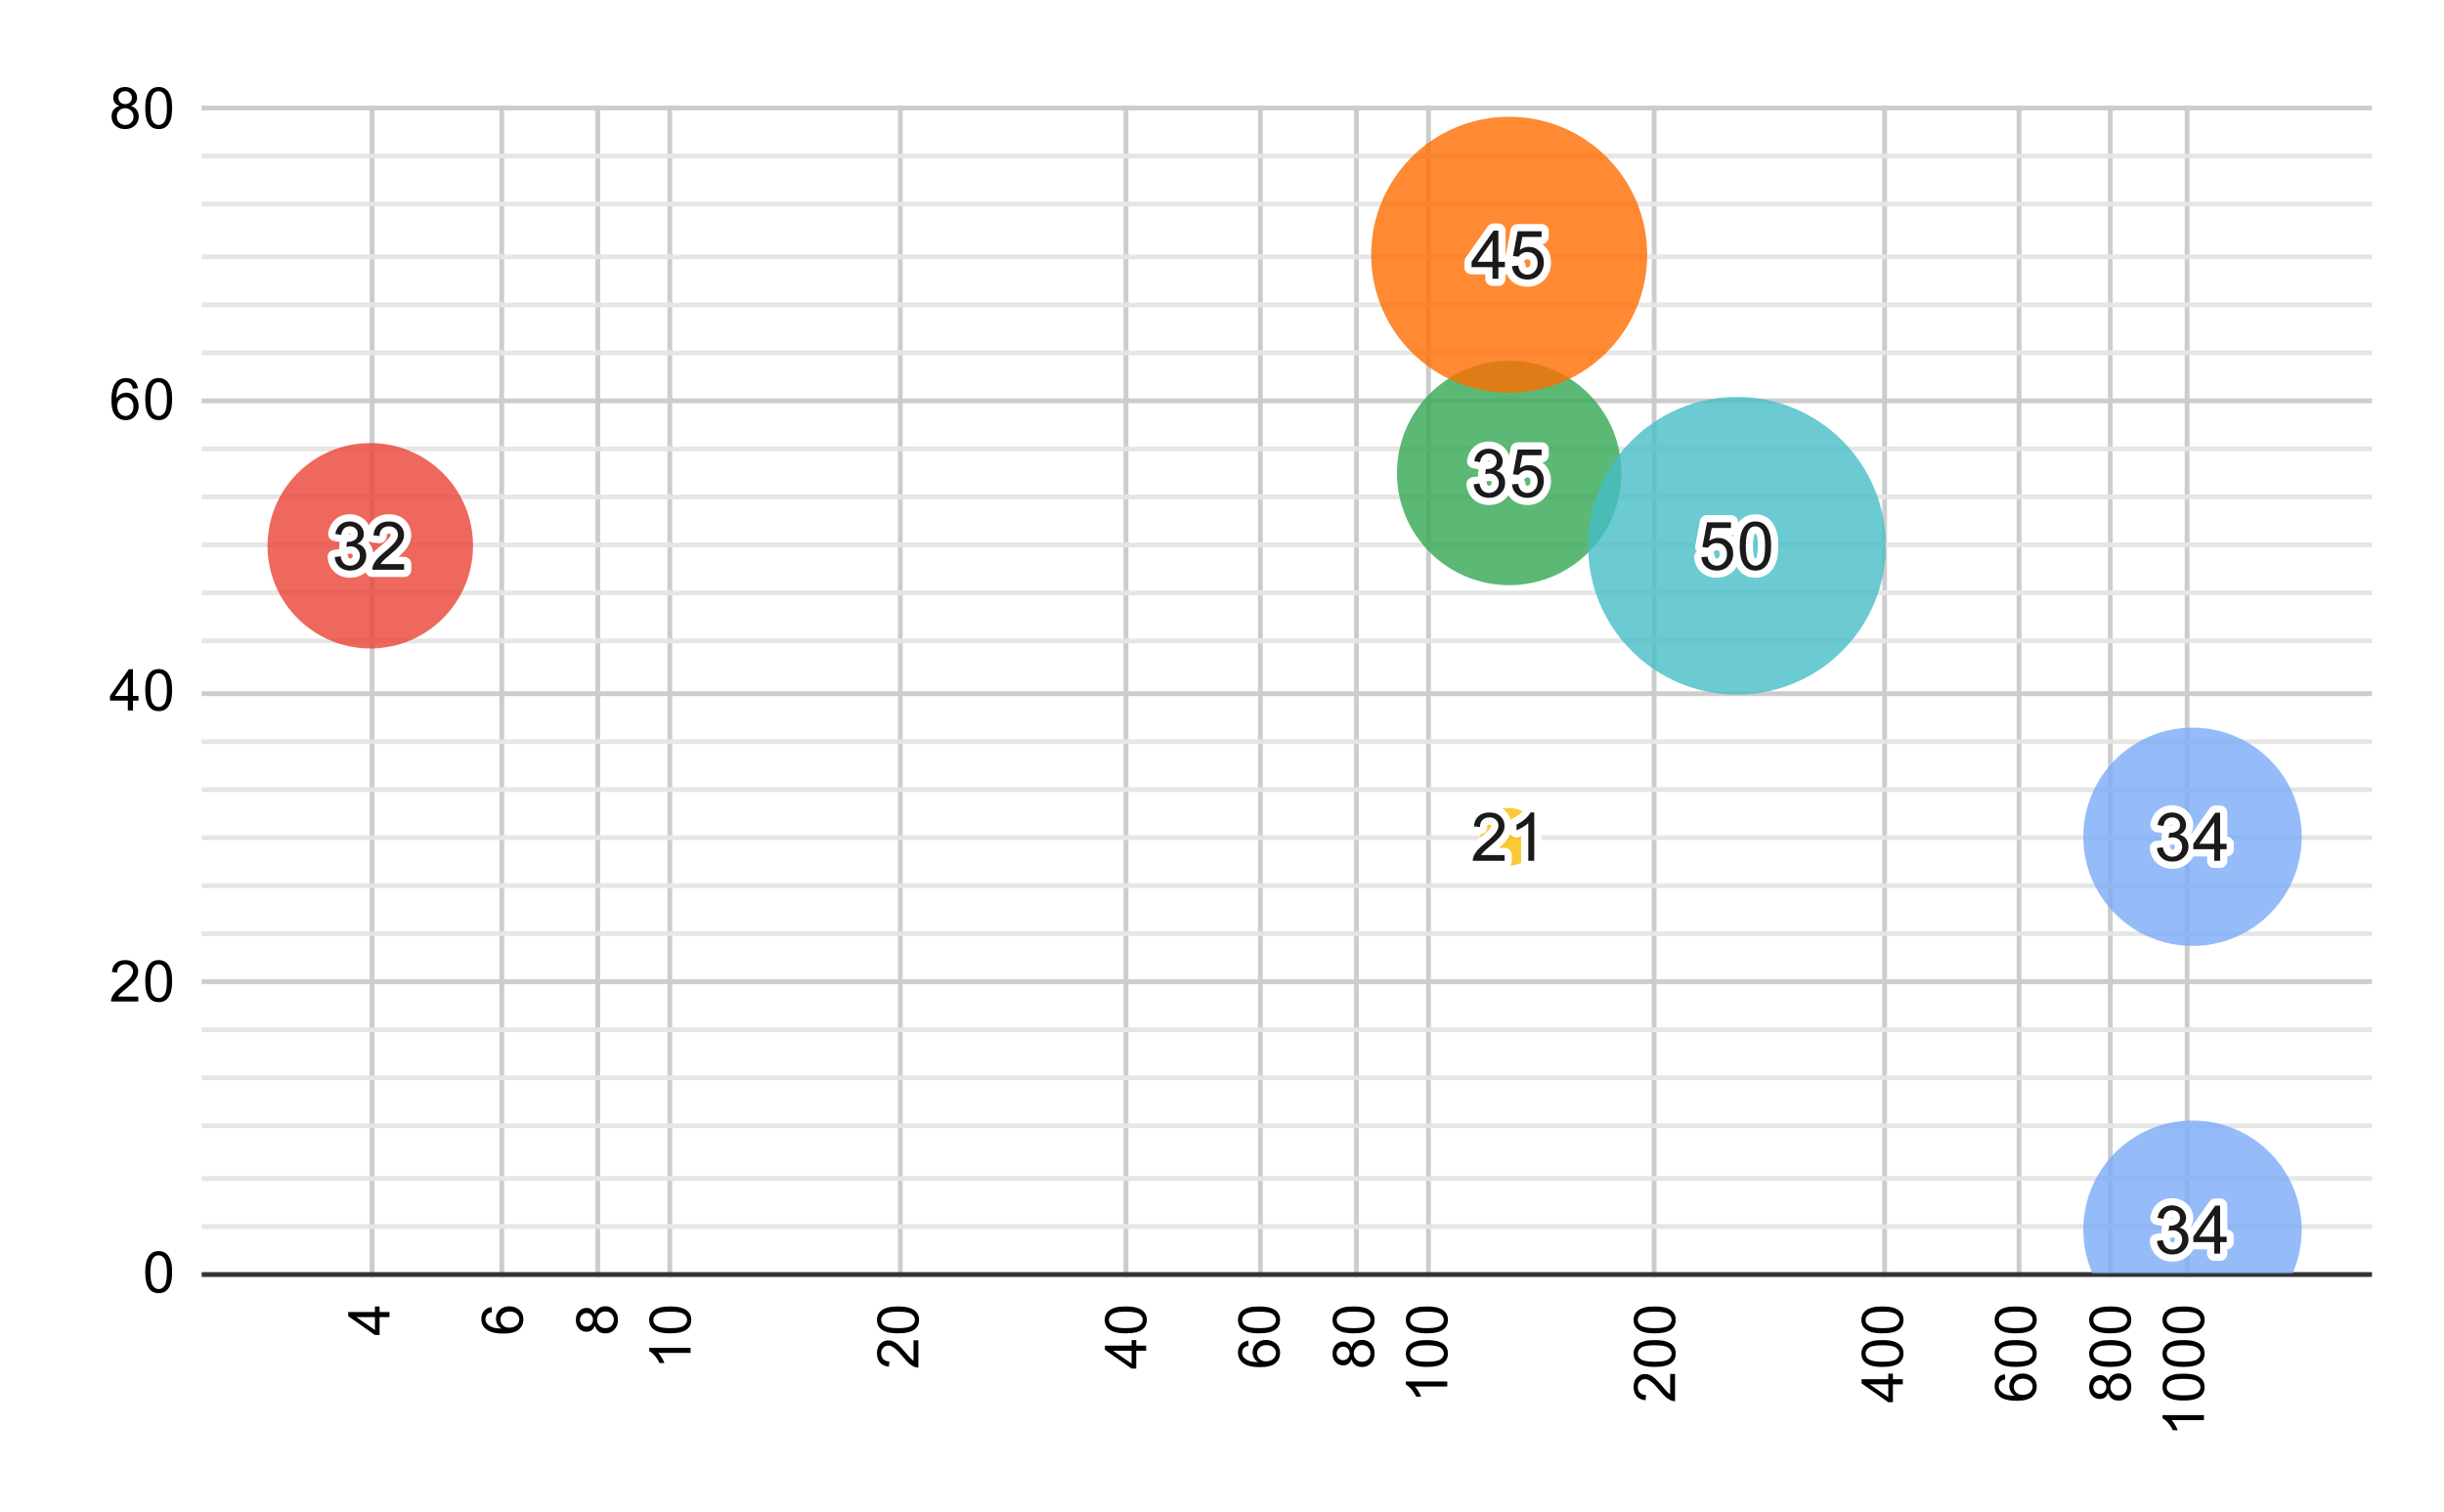 <svg version="1.1" viewBox="0.0 0.0 509.0 315.0" fill="none" stroke="none" stroke-linecap="square" stroke-miterlimit="10" width="509" height="315" xmlns:xlink="http://www.w3.org/1999/xlink" xmlns="http://www.w3.org/2000/svg"><path fill="#ffffff" d="M0 0L509.0 0L509.0 315.0L0 315.0L0 0Z" fill-rule="nonzero"/><path stroke="#cccccc" stroke-width="1.0" stroke-linecap="butt" d="M77.5 22.5L77.5 265.5" fill-rule="nonzero"/><path stroke="#cccccc" stroke-width="1.0" stroke-linecap="butt" d="M104.5 22.5L104.5 265.5" fill-rule="nonzero"/><path stroke="#cccccc" stroke-width="1.0" stroke-linecap="butt" d="M124.5 22.5L124.5 265.5" fill-rule="nonzero"/><path stroke="#cccccc" stroke-width="1.0" stroke-linecap="butt" d="M139.5 22.5L139.5 265.5" fill-rule="nonzero"/><path stroke="#cccccc" stroke-width="1.0" stroke-linecap="butt" d="M187.5 22.5L187.5 265.5" fill-rule="nonzero"/><path stroke="#cccccc" stroke-width="1.0" stroke-linecap="butt" d="M234.5 22.5L234.5 265.5" fill-rule="nonzero"/><path stroke="#cccccc" stroke-width="1.0" stroke-linecap="butt" d="M262.5 22.5L262.5 265.5" fill-rule="nonzero"/><path stroke="#cccccc" stroke-width="1.0" stroke-linecap="butt" d="M282.5 22.5L282.5 265.5" fill-rule="nonzero"/><path stroke="#cccccc" stroke-width="1.0" stroke-linecap="butt" d="M297.5 22.5L297.5 265.5" fill-rule="nonzero"/><path stroke="#cccccc" stroke-width="1.0" stroke-linecap="butt" d="M344.5 22.5L344.5 265.5" fill-rule="nonzero"/><path stroke="#cccccc" stroke-width="1.0" stroke-linecap="butt" d="M392.5 22.5L392.5 265.5" fill-rule="nonzero"/><path stroke="#cccccc" stroke-width="1.0" stroke-linecap="butt" d="M420.5 22.5L420.5 265.5" fill-rule="nonzero"/><path stroke="#cccccc" stroke-width="1.0" stroke-linecap="butt" d="M439.5 22.5L439.5 265.5" fill-rule="nonzero"/><path stroke="#cccccc" stroke-width="1.0" stroke-linecap="butt" d="M455.5 22.5L455.5 265.5" fill-rule="nonzero"/><path stroke="#333333" stroke-width="1.0" stroke-linecap="butt" d="M42.5 265.5L493.5 265.5" fill-rule="nonzero"/><path stroke="#cccccc" stroke-width="1.0" stroke-linecap="butt" d="M42.5 204.5L493.5 204.5" fill-rule="nonzero"/><path stroke="#cccccc" stroke-width="1.0" stroke-linecap="butt" d="M42.5 144.5L493.5 144.5" fill-rule="nonzero"/><path stroke="#cccccc" stroke-width="1.0" stroke-linecap="butt" d="M42.5 83.5L493.5 83.5" fill-rule="nonzero"/><path stroke="#cccccc" stroke-width="1.0" stroke-linecap="butt" d="M42.5 22.5L493.5 22.5" fill-rule="nonzero"/><path stroke="#e6e6e6" stroke-width="1.0" stroke-linecap="butt" d="M42.5 255.5L493.5 255.5" fill-rule="nonzero"/><path stroke="#e6e6e6" stroke-width="1.0" stroke-linecap="butt" d="M42.5 245.5L493.5 245.5" fill-rule="nonzero"/><path stroke="#e6e6e6" stroke-width="1.0" stroke-linecap="butt" d="M42.5 234.5L493.5 234.5" fill-rule="nonzero"/><path stroke="#e6e6e6" stroke-width="1.0" stroke-linecap="butt" d="M42.5 224.5L493.5 224.5" fill-rule="nonzero"/><path stroke="#e6e6e6" stroke-width="1.0" stroke-linecap="butt" d="M42.5 214.5L493.5 214.5" fill-rule="nonzero"/><path stroke="#e6e6e6" stroke-width="1.0" stroke-linecap="butt" d="M42.5 194.5L493.5 194.5" fill-rule="nonzero"/><path stroke="#e6e6e6" stroke-width="1.0" stroke-linecap="butt" d="M42.5 184.5L493.5 184.5" fill-rule="nonzero"/><path stroke="#e6e6e6" stroke-width="1.0" stroke-linecap="butt" d="M42.5 174.5L493.5 174.5" fill-rule="nonzero"/><path stroke="#e6e6e6" stroke-width="1.0" stroke-linecap="butt" d="M42.5 164.5L493.5 164.5" fill-rule="nonzero"/><path stroke="#e6e6e6" stroke-width="1.0" stroke-linecap="butt" d="M42.5 154.5L493.5 154.5" fill-rule="nonzero"/><path stroke="#e6e6e6" stroke-width="1.0" stroke-linecap="butt" d="M42.5 133.5L493.5 133.5" fill-rule="nonzero"/><path stroke="#e6e6e6" stroke-width="1.0" stroke-linecap="butt" d="M42.5 123.5L493.5 123.5" fill-rule="nonzero"/><path stroke="#e6e6e6" stroke-width="1.0" stroke-linecap="butt" d="M42.5 113.5L493.5 113.5" fill-rule="nonzero"/><path stroke="#e6e6e6" stroke-width="1.0" stroke-linecap="butt" d="M42.5 103.5L493.5 103.5" fill-rule="nonzero"/><path stroke="#e6e6e6" stroke-width="1.0" stroke-linecap="butt" d="M42.5 93.5L493.5 93.5" fill-rule="nonzero"/><path stroke="#e6e6e6" stroke-width="1.0" stroke-linecap="butt" d="M42.5 73.5L493.5 73.5" fill-rule="nonzero"/><path stroke="#e6e6e6" stroke-width="1.0" stroke-linecap="butt" d="M42.5 63.5L493.5 63.5" fill-rule="nonzero"/><path stroke="#e6e6e6" stroke-width="1.0" stroke-linecap="butt" d="M42.5 53.5L493.5 53.5" fill-rule="nonzero"/><path stroke="#e6e6e6" stroke-width="1.0" stroke-linecap="butt" d="M42.5 42.5L493.5 42.5" fill-rule="nonzero"/><path stroke="#e6e6e6" stroke-width="1.0" stroke-linecap="butt" d="M42.5 32.5L493.5 32.5" fill-rule="nonzero"/><clipPath id="id_0"><path d="M42.75 22.75L493.25 22.75L493.25 265.25L42.75 265.25L42.75 22.75Z" clip-rule="nonzero"/></clipPath><path fill="#ea4335" fill-opacity="0.8" clip-path="url(#id_0)" d="M98.513 113.688C98.513 125.505 88.933 135.085 77.116 135.085C65.298 135.085 55.719 125.505 55.719 113.688C55.719 101.87 65.298 92.29 77.116 92.29C88.933 92.29 98.513 101.87 98.513 113.688Z" fill-rule="nonzero"/><path fill="#fbbc04" fill-opacity="0.8" clip-path="url(#id_0)" d="M320.309 174.312C320.309 177.626 317.622 180.312 314.309 180.312C310.995 180.312 308.309 177.626 308.309 174.312C308.309 170.999 310.995 168.312 314.309 168.312C317.622 168.312 320.309 170.999 320.309 174.312Z" fill-rule="nonzero"/><path fill="#34a853" fill-opacity="0.8" clip-path="url(#id_0)" d="M337.679 98.531C337.679 111.438 327.216 121.901 314.309 121.901C301.402 121.901 290.938 111.438 290.938 98.531C290.938 85.624 301.402 75.161 314.309 75.161C327.216 75.161 337.679 85.624 337.679 98.531Z" fill-rule="nonzero"/><path fill="#ff6d01" fill-opacity="0.8" clip-path="url(#id_0)" d="M343.052 53.062C343.052 68.937 330.183 81.805 314.309 81.805C298.434 81.805 285.566 68.937 285.566 53.062C285.566 37.188 298.434 24.32 314.309 24.32C330.183 24.32 343.052 37.188 343.052 53.062Z" fill-rule="nonzero"/><path fill="#46bdc6" fill-opacity="0.8" clip-path="url(#id_0)" d="M392.747 113.688C392.747 130.808 378.868 144.688 361.747 144.688C344.626 144.688 330.747 130.808 330.747 113.688C330.747 96.567 344.626 82.688 361.747 82.688C378.868 82.688 392.747 96.567 392.747 113.688Z" fill-rule="nonzero"/><path fill="#7baaf7" fill-opacity="0.8" clip-path="url(#id_0)" d="M479.363 256.156C479.363 268.714 469.183 278.895 456.624 278.895C444.066 278.895 433.886 268.714 433.886 256.156C433.886 243.598 444.066 233.418 456.624 233.418C469.183 233.418 479.363 243.598 479.363 256.156Z" fill-rule="nonzero"/><path fill="#7baaf7" fill-opacity="0.8" clip-path="url(#id_0)" d="M479.363 174.312C479.363 186.871 469.183 197.051 456.624 197.051C444.066 197.051 433.886 186.871 433.886 174.312C433.886 161.754 444.066 151.574 456.624 151.574C469.183 151.574 479.363 161.754 479.363 174.312Z" fill-rule="nonzero"/><path stroke="#ffffff" stroke-width="3.0" stroke-linejoin="round" stroke-linecap="round" clip-path="url(#id_0)" d="M69.709 116.047L70.928 115.875Q71.147 116.922 71.647 117.391Q72.163 117.844 72.897 117.844Q73.772 117.844 74.366 117.25Q74.959 116.641 74.959 115.75Q74.959 114.906 74.397 114.359Q73.85 113.812 73.006 113.812Q72.647 113.812 72.131 113.938L72.272 112.859Q72.397 112.875 72.459 112.875Q73.256 112.875 73.881 112.469Q74.506 112.062 74.506 111.203Q74.506 110.531 74.053 110.094Q73.6 109.641 72.866 109.641Q72.147 109.641 71.663 110.094Q71.194 110.531 71.053 111.438L69.834 111.219Q70.053 109.984 70.85 109.312Q71.647 108.625 72.834 108.625Q73.663 108.625 74.35 108.984Q75.038 109.328 75.397 109.938Q75.772 110.547 75.772 111.234Q75.772 111.875 75.428 112.406Q75.084 112.938 74.397 113.266Q75.288 113.469 75.772 114.109Q76.272 114.75 76.272 115.734Q76.272 117.047 75.303 117.953Q74.35 118.859 72.897 118.859Q71.569 118.859 70.694 118.078Q69.834 117.297 69.709 116.047ZM84.163 117.5L84.163 118.688L77.538 118.688Q77.522 118.25 77.678 117.828Q77.944 117.156 78.491 116.5Q79.053 115.844 80.1 114.984Q81.741 113.641 82.303 112.859Q82.881 112.078 82.881 111.375Q82.881 110.641 82.35 110.141Q81.834 109.641 81.006 109.641Q80.116 109.641 79.569 110.172Q79.038 110.703 79.038 111.656L77.772 111.516Q77.897 110.109 78.741 109.375Q79.6 108.625 81.022 108.625Q82.475 108.625 83.303 109.422Q84.147 110.219 84.147 111.406Q84.147 112.016 83.897 112.594Q83.663 113.172 83.084 113.812Q82.522 114.453 81.194 115.578Q80.084 116.5 79.772 116.844Q79.459 117.172 79.256 117.5L84.163 117.5Z" fill-rule="nonzero"/><path fill="#1a1a1a" clip-path="url(#id_0)" d="M69.709 116.047L70.928 115.875Q71.147 116.922 71.647 117.391Q72.163 117.844 72.897 117.844Q73.772 117.844 74.366 117.25Q74.959 116.641 74.959 115.75Q74.959 114.906 74.397 114.359Q73.85 113.812 73.006 113.812Q72.647 113.812 72.131 113.938L72.272 112.859Q72.397 112.875 72.459 112.875Q73.256 112.875 73.881 112.469Q74.506 112.062 74.506 111.203Q74.506 110.531 74.053 110.094Q73.6 109.641 72.866 109.641Q72.147 109.641 71.663 110.094Q71.194 110.531 71.053 111.438L69.834 111.219Q70.053 109.984 70.85 109.312Q71.647 108.625 72.834 108.625Q73.663 108.625 74.35 108.984Q75.038 109.328 75.397 109.938Q75.772 110.547 75.772 111.234Q75.772 111.875 75.428 112.406Q75.084 112.938 74.397 113.266Q75.288 113.469 75.772 114.109Q76.272 114.75 76.272 115.734Q76.272 117.047 75.303 117.953Q74.35 118.859 72.897 118.859Q71.569 118.859 70.694 118.078Q69.834 117.297 69.709 116.047ZM84.163 117.5L84.163 118.688L77.538 118.688Q77.522 118.25 77.678 117.828Q77.944 117.156 78.491 116.5Q79.053 115.844 80.1 114.984Q81.741 113.641 82.303 112.859Q82.881 112.078 82.881 111.375Q82.881 110.641 82.35 110.141Q81.834 109.641 81.006 109.641Q80.116 109.641 79.569 110.172Q79.038 110.703 79.038 111.656L77.772 111.516Q77.897 110.109 78.741 109.375Q79.6 108.625 81.022 108.625Q82.475 108.625 83.303 109.422Q84.147 110.219 84.147 111.406Q84.147 112.016 83.897 112.594Q83.663 113.172 83.084 113.812Q82.522 114.453 81.194 115.578Q80.084 116.5 79.772 116.844Q79.459 117.172 79.256 117.5L84.163 117.5Z" fill-rule="nonzero"/><path stroke="#ffffff" stroke-width="3.0" stroke-linejoin="round" stroke-linecap="round" clip-path="url(#id_0)" d="M313.356 178.125L313.356 179.312L306.731 179.312Q306.715 178.875 306.871 178.453Q307.137 177.781 307.684 177.125Q308.246 176.469 309.293 175.609Q310.934 174.266 311.496 173.484Q312.074 172.703 312.074 172.0Q312.074 171.266 311.543 170.766Q311.027 170.266 310.199 170.266Q309.309 170.266 308.762 170.797Q308.231 171.328 308.231 172.281L306.965 172.141Q307.09 170.734 307.934 170.0Q308.793 169.25 310.215 169.25Q311.668 169.25 312.496 170.047Q313.34 170.844 313.34 172.031Q313.34 172.641 313.09 173.219Q312.856 173.797 312.277 174.438Q311.715 175.078 310.387 176.203Q309.277 177.125 308.965 177.469Q308.652 177.797 308.449 178.125L313.356 178.125ZM319.527 179.312L318.293 179.312L318.293 171.469Q317.856 171.891 317.121 172.328Q316.402 172.75 315.84 172.953L315.84 171.766Q316.871 171.281 317.637 170.594Q318.418 169.906 318.731 169.25L319.527 169.25L319.527 179.312Z" fill-rule="nonzero"/><path fill="#1a1a1a" clip-path="url(#id_0)" d="M313.356 178.125L313.356 179.312L306.731 179.312Q306.715 178.875 306.871 178.453Q307.137 177.781 307.684 177.125Q308.246 176.469 309.293 175.609Q310.934 174.266 311.496 173.484Q312.074 172.703 312.074 172.0Q312.074 171.266 311.543 170.766Q311.027 170.266 310.199 170.266Q309.309 170.266 308.762 170.797Q308.231 171.328 308.231 172.281L306.965 172.141Q307.09 170.734 307.934 170.0Q308.793 169.25 310.215 169.25Q311.668 169.25 312.496 170.047Q313.34 170.844 313.34 172.031Q313.34 172.641 313.09 173.219Q312.856 173.797 312.277 174.438Q311.715 175.078 310.387 176.203Q309.277 177.125 308.965 177.469Q308.652 177.797 308.449 178.125L313.356 178.125ZM319.527 179.312L318.293 179.312L318.293 171.469Q317.856 171.891 317.121 172.328Q316.402 172.75 315.84 172.953L315.84 171.766Q316.871 171.281 317.637 170.594Q318.418 169.906 318.731 169.25L319.527 169.25L319.527 179.312Z" fill-rule="nonzero"/><path stroke="#ffffff" stroke-width="3.0" stroke-linejoin="round" stroke-linecap="round" clip-path="url(#id_0)" d="M306.902 100.891L308.121 100.719Q308.34 101.766 308.84 102.234Q309.356 102.688 310.09 102.688Q310.965 102.688 311.559 102.094Q312.152 101.484 312.152 100.594Q312.152 99.75 311.59 99.203Q311.043 98.656 310.199 98.656Q309.84 98.656 309.324 98.781L309.465 97.703Q309.59 97.719 309.652 97.719Q310.449 97.719 311.074 97.312Q311.699 96.906 311.699 96.047Q311.699 95.375 311.246 94.938Q310.793 94.484 310.059 94.484Q309.34 94.484 308.856 94.938Q308.387 95.375 308.246 96.281L307.027 96.062Q307.246 94.828 308.043 94.156Q308.84 93.469 310.027 93.469Q310.856 93.469 311.543 93.828Q312.231 94.172 312.59 94.781Q312.965 95.391 312.965 96.078Q312.965 96.719 312.621 97.25Q312.277 97.781 311.59 98.109Q312.481 98.312 312.965 98.953Q313.465 99.594 313.465 100.578Q313.465 101.891 312.496 102.797Q311.543 103.703 310.09 103.703Q308.762 103.703 307.887 102.922Q307.027 102.141 306.902 100.891ZM314.887 100.906L316.184 100.797Q316.324 101.734 316.84 102.219Q317.371 102.688 318.106 102.688Q318.996 102.688 319.606 102.016Q320.231 101.344 320.231 100.25Q320.231 99.188 319.637 98.578Q319.043 97.969 318.09 97.969Q317.496 97.969 317.012 98.25Q316.543 98.516 316.262 98.938L315.106 98.797L316.074 93.641L321.059 93.641L321.059 94.828L317.059 94.828L316.527 97.516Q317.434 96.891 318.418 96.891Q319.731 96.891 320.621 97.797Q321.527 98.703 321.527 100.141Q321.527 101.5 320.746 102.484Q319.777 103.703 318.106 103.703Q316.746 103.703 315.871 102.938Q315.012 102.172 314.887 100.906Z" fill-rule="nonzero"/><path fill="#1a1a1a" clip-path="url(#id_0)" d="M306.902 100.891L308.121 100.719Q308.34 101.766 308.84 102.234Q309.356 102.688 310.09 102.688Q310.965 102.688 311.559 102.094Q312.152 101.484 312.152 100.594Q312.152 99.75 311.59 99.203Q311.043 98.656 310.199 98.656Q309.84 98.656 309.324 98.781L309.465 97.703Q309.59 97.719 309.652 97.719Q310.449 97.719 311.074 97.312Q311.699 96.906 311.699 96.047Q311.699 95.375 311.246 94.938Q310.793 94.484 310.059 94.484Q309.34 94.484 308.856 94.938Q308.387 95.375 308.246 96.281L307.027 96.062Q307.246 94.828 308.043 94.156Q308.84 93.469 310.027 93.469Q310.856 93.469 311.543 93.828Q312.231 94.172 312.59 94.781Q312.965 95.391 312.965 96.078Q312.965 96.719 312.621 97.25Q312.277 97.781 311.59 98.109Q312.481 98.312 312.965 98.953Q313.465 99.594 313.465 100.578Q313.465 101.891 312.496 102.797Q311.543 103.703 310.09 103.703Q308.762 103.703 307.887 102.922Q307.027 102.141 306.902 100.891ZM314.887 100.906L316.184 100.797Q316.324 101.734 316.84 102.219Q317.371 102.688 318.106 102.688Q318.996 102.688 319.606 102.016Q320.231 101.344 320.231 100.25Q320.231 99.188 319.637 98.578Q319.043 97.969 318.09 97.969Q317.496 97.969 317.012 98.25Q316.543 98.516 316.262 98.938L315.106 98.797L316.074 93.641L321.059 93.641L321.059 94.828L317.059 94.828L316.527 97.516Q317.434 96.891 318.418 96.891Q319.731 96.891 320.621 97.797Q321.527 98.703 321.527 100.141Q321.527 101.5 320.746 102.484Q319.777 103.703 318.106 103.703Q316.746 103.703 315.871 102.938Q315.012 102.172 314.887 100.906Z" fill-rule="nonzero"/><path stroke="#ffffff" stroke-width="3.0" stroke-linejoin="round" stroke-linecap="round" clip-path="url(#id_0)" d="M310.84 58.062L310.84 55.656L306.481 55.656L306.481 54.531L311.059 48.047L312.059 48.047L312.059 54.531L313.418 54.531L313.418 55.656L312.059 55.656L312.059 58.062L310.84 58.062ZM310.84 54.531L310.84 50.016L307.699 54.531L310.84 54.531ZM314.887 55.438L316.184 55.328Q316.324 56.266 316.84 56.75Q317.371 57.219 318.106 57.219Q318.996 57.219 319.606 56.547Q320.231 55.875 320.231 54.781Q320.231 53.719 319.637 53.109Q319.043 52.5 318.09 52.5Q317.496 52.5 317.012 52.781Q316.543 53.047 316.262 53.469L315.106 53.328L316.074 48.172L321.059 48.172L321.059 49.359L317.059 49.359L316.527 52.047Q317.434 51.422 318.418 51.422Q319.731 51.422 320.621 52.328Q321.527 53.234 321.527 54.672Q321.527 56.031 320.746 57.016Q319.777 58.234 318.106 58.234Q316.746 58.234 315.871 57.469Q315.012 56.703 314.887 55.438Z" fill-rule="nonzero"/><path fill="#1a1a1a" clip-path="url(#id_0)" d="M310.84 58.062L310.84 55.656L306.481 55.656L306.481 54.531L311.059 48.047L312.059 48.047L312.059 54.531L313.418 54.531L313.418 55.656L312.059 55.656L312.059 58.062L310.84 58.062ZM310.84 54.531L310.84 50.016L307.699 54.531L310.84 54.531ZM314.887 55.438L316.184 55.328Q316.324 56.266 316.84 56.75Q317.371 57.219 318.106 57.219Q318.996 57.219 319.606 56.547Q320.231 55.875 320.231 54.781Q320.231 53.719 319.637 53.109Q319.043 52.5 318.09 52.5Q317.496 52.5 317.012 52.781Q316.543 53.047 316.262 53.469L315.106 53.328L316.074 48.172L321.059 48.172L321.059 49.359L317.059 49.359L316.527 52.047Q317.434 51.422 318.418 51.422Q319.731 51.422 320.621 52.328Q321.527 53.234 321.527 54.672Q321.527 56.031 320.746 57.016Q319.777 58.234 318.106 58.234Q316.746 58.234 315.871 57.469Q315.012 56.703 314.887 55.438Z" fill-rule="nonzero"/><path stroke="#ffffff" stroke-width="3.0" stroke-linejoin="round" stroke-linecap="round" clip-path="url(#id_0)" d="M354.325 116.062L355.622 115.953Q355.763 116.891 356.279 117.375Q356.81 117.844 357.544 117.844Q358.435 117.844 359.044 117.172Q359.669 116.5 359.669 115.406Q359.669 114.344 359.075 113.734Q358.482 113.125 357.529 113.125Q356.935 113.125 356.45 113.406Q355.982 113.672 355.7 114.094L354.544 113.953L355.513 108.797L360.497 108.797L360.497 109.984L356.497 109.984L355.966 112.672Q356.872 112.047 357.857 112.047Q359.169 112.047 360.06 112.953Q360.966 113.859 360.966 115.297Q360.966 116.656 360.185 117.641Q359.216 118.859 357.544 118.859Q356.185 118.859 355.31 118.094Q354.45 117.328 354.325 116.062ZM362.325 113.75Q362.325 111.969 362.685 110.891Q363.06 109.797 363.779 109.219Q364.497 108.625 365.591 108.625Q366.404 108.625 367.013 108.953Q367.622 109.281 368.013 109.891Q368.419 110.5 368.638 111.375Q368.857 112.25 368.857 113.75Q368.857 115.516 368.497 116.594Q368.138 117.672 367.419 118.266Q366.7 118.859 365.591 118.859Q364.154 118.859 363.325 117.812Q362.325 116.562 362.325 113.75ZM363.591 113.75Q363.591 116.219 364.169 117.031Q364.747 117.844 365.591 117.844Q366.45 117.844 367.029 117.031Q367.607 116.203 367.607 113.75Q367.607 111.266 367.029 110.453Q366.45 109.641 365.575 109.641Q364.732 109.641 364.232 110.359Q363.591 111.281 363.591 113.75Z" fill-rule="nonzero"/><path fill="#1a1a1a" clip-path="url(#id_0)" d="M354.325 116.062L355.622 115.953Q355.763 116.891 356.279 117.375Q356.81 117.844 357.544 117.844Q358.435 117.844 359.044 117.172Q359.669 116.5 359.669 115.406Q359.669 114.344 359.075 113.734Q358.482 113.125 357.529 113.125Q356.935 113.125 356.45 113.406Q355.982 113.672 355.7 114.094L354.544 113.953L355.513 108.797L360.497 108.797L360.497 109.984L356.497 109.984L355.966 112.672Q356.872 112.047 357.857 112.047Q359.169 112.047 360.06 112.953Q360.966 113.859 360.966 115.297Q360.966 116.656 360.185 117.641Q359.216 118.859 357.544 118.859Q356.185 118.859 355.31 118.094Q354.45 117.328 354.325 116.062ZM362.325 113.75Q362.325 111.969 362.685 110.891Q363.06 109.797 363.779 109.219Q364.497 108.625 365.591 108.625Q366.404 108.625 367.013 108.953Q367.622 109.281 368.013 109.891Q368.419 110.5 368.638 111.375Q368.857 112.25 368.857 113.75Q368.857 115.516 368.497 116.594Q368.138 117.672 367.419 118.266Q366.7 118.859 365.591 118.859Q364.154 118.859 363.325 117.812Q362.325 116.562 362.325 113.75ZM363.591 113.75Q363.591 116.219 364.169 117.031Q364.747 117.844 365.591 117.844Q366.45 117.844 367.029 117.031Q367.607 116.203 367.607 113.75Q367.607 111.266 367.029 110.453Q366.45 109.641 365.575 109.641Q364.732 109.641 364.232 110.359Q363.591 111.281 363.591 113.75Z" fill-rule="nonzero"/><path stroke="#ffffff" stroke-width="3.0" stroke-linejoin="round" stroke-linecap="round" clip-path="url(#id_0)" d="M449.218 258.516L450.437 258.344Q450.656 259.391 451.156 259.859Q451.671 260.312 452.406 260.312Q453.281 260.312 453.874 259.719Q454.468 259.109 454.468 258.219Q454.468 257.375 453.906 256.828Q453.359 256.281 452.515 256.281Q452.156 256.281 451.64 256.406L451.781 255.328Q451.906 255.344 451.968 255.344Q452.765 255.344 453.39 254.938Q454.015 254.531 454.015 253.672Q454.015 253.0 453.562 252.562Q453.109 252.109 452.374 252.109Q451.656 252.109 451.171 252.562Q450.703 253.0 450.562 253.906L449.343 253.688Q449.562 252.453 450.359 251.781Q451.156 251.094 452.343 251.094Q453.171 251.094 453.859 251.453Q454.546 251.797 454.906 252.406Q455.281 253.016 455.281 253.703Q455.281 254.344 454.937 254.875Q454.593 255.406 453.906 255.734Q454.796 255.938 455.281 256.578Q455.781 257.219 455.781 258.203Q455.781 259.516 454.812 260.422Q453.859 261.328 452.406 261.328Q451.078 261.328 450.203 260.547Q449.343 259.766 449.218 258.516ZM461.156 261.156L461.156 258.75L456.796 258.75L456.796 257.625L461.374 251.141L462.374 251.141L462.374 257.625L463.734 257.625L463.734 258.75L462.374 258.75L462.374 261.156L461.156 261.156ZM461.156 257.625L461.156 253.109L458.015 257.625L461.156 257.625Z" fill-rule="nonzero"/><path fill="#1a1a1a" clip-path="url(#id_0)" d="M449.218 258.516L450.437 258.344Q450.656 259.391 451.156 259.859Q451.671 260.312 452.406 260.312Q453.281 260.312 453.874 259.719Q454.468 259.109 454.468 258.219Q454.468 257.375 453.906 256.828Q453.359 256.281 452.515 256.281Q452.156 256.281 451.64 256.406L451.781 255.328Q451.906 255.344 451.968 255.344Q452.765 255.344 453.39 254.938Q454.015 254.531 454.015 253.672Q454.015 253.0 453.562 252.562Q453.109 252.109 452.374 252.109Q451.656 252.109 451.171 252.562Q450.703 253.0 450.562 253.906L449.343 253.688Q449.562 252.453 450.359 251.781Q451.156 251.094 452.343 251.094Q453.171 251.094 453.859 251.453Q454.546 251.797 454.906 252.406Q455.281 253.016 455.281 253.703Q455.281 254.344 454.937 254.875Q454.593 255.406 453.906 255.734Q454.796 255.938 455.281 256.578Q455.781 257.219 455.781 258.203Q455.781 259.516 454.812 260.422Q453.859 261.328 452.406 261.328Q451.078 261.328 450.203 260.547Q449.343 259.766 449.218 258.516ZM461.156 261.156L461.156 258.75L456.796 258.75L456.796 257.625L461.374 251.141L462.374 251.141L462.374 257.625L463.734 257.625L463.734 258.75L462.374 258.75L462.374 261.156L461.156 261.156ZM461.156 257.625L461.156 253.109L458.015 257.625L461.156 257.625Z" fill-rule="nonzero"/><path stroke="#ffffff" stroke-width="3.0" stroke-linejoin="round" stroke-linecap="round" clip-path="url(#id_0)" d="M449.218 176.672L450.437 176.5Q450.656 177.547 451.156 178.016Q451.671 178.469 452.406 178.469Q453.281 178.469 453.874 177.875Q454.468 177.266 454.468 176.375Q454.468 175.531 453.906 174.984Q453.359 174.438 452.515 174.438Q452.156 174.438 451.64 174.562L451.781 173.484Q451.906 173.5 451.968 173.5Q452.765 173.5 453.39 173.094Q454.015 172.688 454.015 171.828Q454.015 171.156 453.562 170.719Q453.109 170.266 452.374 170.266Q451.656 170.266 451.171 170.719Q450.703 171.156 450.562 172.062L449.343 171.844Q449.562 170.609 450.359 169.938Q451.156 169.25 452.343 169.25Q453.171 169.25 453.859 169.609Q454.546 169.953 454.906 170.562Q455.281 171.172 455.281 171.859Q455.281 172.5 454.937 173.031Q454.593 173.562 453.906 173.891Q454.796 174.094 455.281 174.734Q455.781 175.375 455.781 176.359Q455.781 177.672 454.812 178.578Q453.859 179.484 452.406 179.484Q451.078 179.484 450.203 178.703Q449.343 177.922 449.218 176.672ZM461.156 179.312L461.156 176.906L456.796 176.906L456.796 175.781L461.374 169.297L462.374 169.297L462.374 175.781L463.734 175.781L463.734 176.906L462.374 176.906L462.374 179.312L461.156 179.312ZM461.156 175.781L461.156 171.266L458.015 175.781L461.156 175.781Z" fill-rule="nonzero"/><path fill="#1a1a1a" clip-path="url(#id_0)" d="M449.218 176.672L450.437 176.5Q450.656 177.547 451.156 178.016Q451.671 178.469 452.406 178.469Q453.281 178.469 453.874 177.875Q454.468 177.266 454.468 176.375Q454.468 175.531 453.906 174.984Q453.359 174.438 452.515 174.438Q452.156 174.438 451.64 174.562L451.781 173.484Q451.906 173.5 451.968 173.5Q452.765 173.5 453.39 173.094Q454.015 172.688 454.015 171.828Q454.015 171.156 453.562 170.719Q453.109 170.266 452.374 170.266Q451.656 170.266 451.171 170.719Q450.703 171.156 450.562 172.062L449.343 171.844Q449.562 170.609 450.359 169.938Q451.156 169.25 452.343 169.25Q453.171 169.25 453.859 169.609Q454.546 169.953 454.906 170.562Q455.281 171.172 455.281 171.859Q455.281 172.5 454.937 173.031Q454.593 173.562 453.906 173.891Q454.796 174.094 455.281 174.734Q455.781 175.375 455.781 176.359Q455.781 177.672 454.812 178.578Q453.859 179.484 452.406 179.484Q451.078 179.484 450.203 178.703Q449.343 177.922 449.218 176.672ZM461.156 179.312L461.156 176.906L456.796 176.906L456.796 175.781L461.374 169.297L462.374 169.297L462.374 175.781L463.734 175.781L463.734 176.906L462.374 176.906L462.374 179.312L461.156 179.312ZM461.156 175.781L461.156 171.266L458.015 175.781L461.156 175.781Z" fill-rule="nonzero"/><path fill="#000000" d="M30.25 265.016Q30.25 263.484 30.562 262.562Q30.875 261.625 31.484 261.125Q32.109 260.625 33.047 260.625Q33.734 260.625 34.25 260.906Q34.781 261.188 35.125 261.719Q35.469 262.234 35.656 262.984Q35.844 263.734 35.844 265.016Q35.844 266.531 35.531 267.453Q35.234 268.375 34.609 268.891Q34.0 269.391 33.047 269.391Q31.812 269.391 31.094 268.5Q30.25 267.438 30.25 265.016ZM31.328 265.016Q31.328 267.125 31.828 267.828Q32.328 268.531 33.047 268.531Q33.781 268.531 34.266 267.828Q34.766 267.125 34.766 265.016Q34.766 262.891 34.266 262.203Q33.781 261.5 33.031 261.5Q32.312 261.5 31.875 262.109Q31.328 262.891 31.328 265.016Z" fill-rule="nonzero"/><path fill="#000000" d="M28.797 207.609L28.797 208.625L23.109 208.625Q23.109 208.25 23.234 207.891Q23.453 207.312 23.922 206.75Q24.406 206.188 25.312 205.453Q26.719 204.297 27.203 203.625Q27.703 202.953 27.703 202.359Q27.703 201.734 27.25 201.312Q26.797 200.875 26.078 200.875Q25.312 200.875 24.859 201.328Q24.406 201.781 24.391 202.594L23.312 202.484Q23.422 201.266 24.141 200.641Q24.875 200.0 26.109 200.0Q27.344 200.0 28.062 200.688Q28.781 201.375 28.781 202.391Q28.781 202.906 28.562 203.406Q28.359 203.891 27.859 204.453Q27.375 205.0 26.25 205.953Q25.297 206.75 25.016 207.047Q24.75 207.328 24.578 207.609L28.797 207.609ZM30.25 204.391Q30.25 202.859 30.562 201.938Q30.875 201.0 31.484 200.5Q32.109 200.0 33.047 200.0Q33.734 200.0 34.25 200.281Q34.781 200.562 35.125 201.094Q35.469 201.609 35.656 202.359Q35.844 203.109 35.844 204.391Q35.844 205.906 35.531 206.828Q35.234 207.75 34.609 208.266Q34.0 208.766 33.047 208.766Q31.812 208.766 31.094 207.875Q30.25 206.812 30.25 204.391ZM31.328 204.391Q31.328 206.5 31.828 207.203Q32.328 207.906 33.047 207.906Q33.781 207.906 34.266 207.203Q34.766 206.5 34.766 204.391Q34.766 202.266 34.266 201.578Q33.781 200.875 33.031 200.875Q32.312 200.875 31.875 201.484Q31.328 202.266 31.328 204.391Z" fill-rule="nonzero"/><path fill="#000000" d="M26.625 148.0L26.625 145.938L22.906 145.938L22.906 144.969L26.828 139.406L27.688 139.406L27.688 144.969L28.844 144.969L28.844 145.938L27.688 145.938L27.688 148.0L26.625 148.0ZM26.625 144.969L26.625 141.109L23.938 144.969L26.625 144.969ZM30.25 143.766Q30.25 142.234 30.562 141.312Q30.875 140.375 31.484 139.875Q32.109 139.375 33.047 139.375Q33.734 139.375 34.25 139.656Q34.781 139.938 35.125 140.469Q35.469 140.984 35.656 141.734Q35.844 142.484 35.844 143.766Q35.844 145.281 35.531 146.203Q35.234 147.125 34.609 147.641Q34.0 148.141 33.047 148.141Q31.812 148.141 31.094 147.25Q30.25 146.188 30.25 143.766ZM31.328 143.766Q31.328 145.875 31.828 146.578Q32.328 147.281 33.047 147.281Q33.781 147.281 34.266 146.578Q34.766 145.875 34.766 143.766Q34.766 141.641 34.266 140.953Q33.781 140.25 33.031 140.25Q32.312 140.25 31.875 140.859Q31.328 141.641 31.328 143.766Z" fill-rule="nonzero"/><path fill="#000000" d="M28.719 80.891L27.672 80.969Q27.531 80.344 27.281 80.062Q26.844 79.609 26.219 79.609Q25.719 79.609 25.328 79.891Q24.844 80.266 24.547 80.969Q24.266 81.656 24.25 82.938Q24.625 82.359 25.172 82.078Q25.734 81.797 26.344 81.797Q27.391 81.797 28.125 82.578Q28.875 83.359 28.875 84.578Q28.875 85.391 28.516 86.094Q28.172 86.781 27.562 87.156Q26.953 87.516 26.188 87.516Q24.859 87.516 24.031 86.547Q23.203 85.578 23.203 83.359Q23.203 80.859 24.125 79.734Q24.922 78.75 26.281 78.75Q27.297 78.75 27.938 79.328Q28.594 79.891 28.719 80.891ZM24.422 84.594Q24.422 85.141 24.641 85.641Q24.875 86.125 25.281 86.391Q25.703 86.656 26.172 86.656Q26.828 86.656 27.312 86.125Q27.797 85.578 27.797 84.656Q27.797 83.766 27.312 83.25Q26.844 82.734 26.125 82.734Q25.406 82.734 24.906 83.25Q24.422 83.766 24.422 84.594ZM30.25 83.141Q30.25 81.609 30.562 80.688Q30.875 79.75 31.484 79.25Q32.109 78.75 33.047 78.75Q33.734 78.75 34.25 79.031Q34.781 79.312 35.125 79.844Q35.469 80.359 35.656 81.109Q35.844 81.859 35.844 83.141Q35.844 84.656 35.531 85.578Q35.234 86.5 34.609 87.016Q34.0 87.516 33.047 87.516Q31.812 87.516 31.094 86.625Q30.25 85.562 30.25 83.141ZM31.328 83.141Q31.328 85.25 31.828 85.953Q32.328 86.656 33.047 86.656Q33.781 86.656 34.266 85.953Q34.766 85.25 34.766 83.141Q34.766 81.016 34.266 80.328Q33.781 79.625 33.031 79.625Q32.312 79.625 31.875 80.234Q31.328 81.016 31.328 83.141Z" fill-rule="nonzero"/><path fill="#000000" d="M24.875 22.094Q24.219 21.844 23.891 21.406Q23.578 20.953 23.578 20.344Q23.578 19.406 24.25 18.766Q24.938 18.125 26.047 18.125Q27.172 18.125 27.859 18.781Q28.547 19.438 28.547 20.375Q28.547 20.969 28.234 21.406Q27.922 21.844 27.281 22.094Q28.078 22.344 28.484 22.922Q28.891 23.5 28.891 24.297Q28.891 25.391 28.109 26.141Q27.344 26.891 26.062 26.891Q24.797 26.891 24.016 26.141Q23.234 25.391 23.234 24.266Q23.234 23.422 23.656 22.859Q24.094 22.297 24.875 22.094ZM24.656 20.297Q24.656 20.906 25.047 21.297Q25.453 21.688 26.078 21.688Q26.688 21.688 27.078 21.312Q27.469 20.922 27.469 20.359Q27.469 19.781 27.062 19.391Q26.656 18.984 26.062 18.984Q25.453 18.984 25.047 19.375Q24.656 19.766 24.656 20.297ZM24.328 24.266Q24.328 24.719 24.531 25.141Q24.75 25.562 25.172 25.797Q25.594 26.031 26.078 26.031Q26.828 26.031 27.312 25.547Q27.812 25.062 27.812 24.312Q27.812 23.547 27.312 23.047Q26.812 22.547 26.047 22.547Q25.297 22.547 24.812 23.047Q24.328 23.531 24.328 24.266ZM30.25 22.516Q30.25 20.984 30.562 20.062Q30.875 19.125 31.484 18.625Q32.109 18.125 33.047 18.125Q33.734 18.125 34.25 18.406Q34.781 18.688 35.125 19.219Q35.469 19.734 35.656 20.484Q35.844 21.234 35.844 22.516Q35.844 24.031 35.531 24.953Q35.234 25.875 34.609 26.391Q34.0 26.891 33.047 26.891Q31.812 26.891 31.094 26.0Q30.25 24.938 30.25 22.516ZM31.328 22.516Q31.328 24.625 31.828 25.328Q32.328 26.031 33.047 26.031Q33.781 26.031 34.266 25.328Q34.766 24.625 34.766 22.516Q34.766 20.391 34.266 19.703Q33.781 19.0 33.031 19.0Q32.312 19.0 31.875 19.609Q31.328 20.391 31.328 22.516Z" fill-rule="nonzero"/><path fill="#000000" d="M81.116 274.375L79.053 274.375L79.053 278.094L78.084 278.094L72.522 274.172L72.522 273.312L78.084 273.312L78.084 272.156L79.053 272.156L79.053 273.312L81.116 273.312L81.116 274.375ZM78.084 274.375L74.225 274.375L78.084 277.062L78.084 274.375Z" fill-rule="nonzero"/><path fill="#000000" d="M102.381 272.281L102.459 273.328Q101.834 273.469 101.553 273.719Q101.1 274.156 101.1 274.781Q101.1 275.281 101.381 275.672Q101.756 276.156 102.459 276.453Q103.147 276.734 104.428 276.75Q103.85 276.375 103.569 275.828Q103.287 275.266 103.287 274.656Q103.287 273.609 104.069 272.875Q104.85 272.125 106.069 272.125Q106.881 272.125 107.584 272.484Q108.272 272.828 108.647 273.438Q109.006 274.047 109.006 274.812Q109.006 276.141 108.037 276.969Q107.069 277.797 104.85 277.797Q102.35 277.797 101.225 276.875Q100.24 276.078 100.24 274.719Q100.24 273.703 100.819 273.062Q101.381 272.406 102.381 272.281ZM106.084 276.578Q106.631 276.578 107.131 276.359Q107.615 276.125 107.881 275.719Q108.147 275.297 108.147 274.828Q108.147 274.172 107.615 273.688Q107.069 273.203 106.147 273.203Q105.256 273.203 104.74 273.688Q104.225 274.156 104.225 274.875Q104.225 275.594 104.74 276.094Q105.256 276.578 106.084 276.578Z" fill-rule="nonzero"/><path fill="#000000" d="M123.898 276.125Q123.648 276.781 123.21 277.109Q122.757 277.422 122.148 277.422Q121.21 277.422 120.57 276.75Q119.929 276.062 119.929 274.953Q119.929 273.828 120.585 273.141Q121.242 272.453 122.179 272.453Q122.773 272.453 123.21 272.766Q123.648 273.078 123.898 273.719Q124.148 272.922 124.726 272.516Q125.304 272.109 126.101 272.109Q127.195 272.109 127.945 272.891Q128.695 273.656 128.695 274.938Q128.695 276.203 127.945 276.984Q127.195 277.766 126.07 277.766Q125.226 277.766 124.664 277.344Q124.101 276.906 123.898 276.125ZM122.101 276.344Q122.71 276.344 123.101 275.953Q123.492 275.547 123.492 274.922Q123.492 274.312 123.117 273.922Q122.726 273.531 122.164 273.531Q121.585 273.531 121.195 273.938Q120.789 274.344 120.789 274.938Q120.789 275.547 121.179 275.953Q121.57 276.344 122.101 276.344ZM126.07 276.672Q126.523 276.672 126.945 276.469Q127.367 276.25 127.601 275.828Q127.835 275.406 127.835 274.922Q127.835 274.172 127.351 273.688Q126.867 273.188 126.117 273.188Q125.351 273.188 124.851 273.688Q124.351 274.188 124.351 274.953Q124.351 275.703 124.851 276.188Q125.335 276.672 126.07 276.672Z" fill-rule="nonzero"/><path fill="#000000" d="M143.826 280.781L143.826 281.828L137.107 281.828Q137.467 282.219 137.842 282.844Q138.201 283.453 138.373 283.938L137.357 283.938Q136.935 283.062 136.357 282.406Q135.764 281.734 135.201 281.453L135.201 280.781L143.826 280.781ZM139.592 277.75Q138.06 277.75 137.139 277.438Q136.201 277.125 135.701 276.516Q135.201 275.891 135.201 274.953Q135.201 274.266 135.482 273.75Q135.764 273.219 136.295 272.875Q136.81 272.531 137.56 272.344Q138.31 272.156 139.592 272.156Q141.107 272.156 142.029 272.469Q142.951 272.766 143.467 273.391Q143.967 274.0 143.967 274.953Q143.967 276.188 143.076 276.906Q142.014 277.75 139.592 277.75ZM139.592 276.672Q141.701 276.672 142.404 276.172Q143.107 275.672 143.107 274.953Q143.107 274.219 142.404 273.734Q141.701 273.234 139.592 273.234Q137.467 273.234 136.779 273.734Q136.076 274.219 136.076 274.969Q136.076 275.688 136.685 276.125Q137.467 276.672 139.592 276.672Z" fill-rule="nonzero"/><path fill="#000000" d="M190.249 279.203L191.265 279.203L191.265 284.891Q190.89 284.891 190.53 284.766Q189.952 284.547 189.39 284.078Q188.827 283.594 188.093 282.688Q186.937 281.281 186.265 280.797Q185.593 280.297 184.999 280.297Q184.374 280.297 183.952 280.75Q183.515 281.203 183.515 281.922Q183.515 282.688 183.968 283.141Q184.421 283.594 185.233 283.609L185.124 284.688Q183.905 284.578 183.28 283.859Q182.64 283.125 182.64 281.891Q182.64 280.656 183.327 279.938Q184.015 279.219 185.03 279.219Q185.546 279.219 186.046 279.438Q186.53 279.641 187.093 280.141Q187.64 280.625 188.593 281.75Q189.39 282.703 189.687 282.984Q189.968 283.25 190.249 283.422L190.249 279.203ZM187.03 277.75Q185.499 277.75 184.577 277.438Q183.64 277.125 183.14 276.516Q182.64 275.891 182.64 274.953Q182.64 274.266 182.921 273.75Q183.202 273.219 183.733 272.875Q184.249 272.531 184.999 272.344Q185.749 272.156 187.03 272.156Q188.546 272.156 189.468 272.469Q190.39 272.766 190.905 273.391Q191.405 274.0 191.405 274.953Q191.405 276.188 190.515 276.906Q189.452 277.75 187.03 277.75ZM187.03 276.672Q189.14 276.672 189.843 276.172Q190.546 275.672 190.546 274.953Q190.546 274.219 189.843 273.734Q189.14 273.234 187.03 273.234Q184.905 273.234 184.218 273.734Q183.515 274.219 183.515 274.969Q183.515 275.688 184.124 276.125Q184.905 276.672 187.03 276.672Z" fill-rule="nonzero"/><path fill="#000000" d="M238.703 281.375L236.641 281.375L236.641 285.094L235.672 285.094L230.11 281.172L230.11 280.312L235.672 280.312L235.672 279.156L236.641 279.156L236.641 280.312L238.703 280.312L238.703 281.375ZM235.672 281.375L231.813 281.375L235.672 284.062L235.672 281.375ZM234.469 277.75Q232.938 277.75 232.016 277.438Q231.078 277.125 230.578 276.516Q230.078 275.891 230.078 274.953Q230.078 274.266 230.36 273.75Q230.641 273.219 231.172 272.875Q231.688 272.531 232.438 272.344Q233.188 272.156 234.469 272.156Q235.985 272.156 236.906 272.469Q237.828 272.766 238.344 273.391Q238.844 274.0 238.844 274.953Q238.844 276.188 237.953 276.906Q236.891 277.75 234.469 277.75ZM234.469 276.672Q236.578 276.672 237.281 276.172Q237.985 275.672 237.985 274.953Q237.985 274.219 237.281 273.734Q236.578 273.234 234.469 273.234Q232.344 273.234 231.656 273.734Q230.953 274.219 230.953 274.969Q230.953 275.688 231.563 276.125Q232.344 276.672 234.469 276.672Z" fill-rule="nonzero"/><path fill="#000000" d="M259.969 279.281L260.047 280.328Q259.422 280.469 259.141 280.719Q258.687 281.156 258.687 281.781Q258.687 282.281 258.969 282.672Q259.344 283.156 260.047 283.453Q260.734 283.734 262.016 283.75Q261.437 283.375 261.156 282.828Q260.875 282.266 260.875 281.656Q260.875 280.609 261.656 279.875Q262.437 279.125 263.656 279.125Q264.469 279.125 265.172 279.484Q265.859 279.828 266.234 280.438Q266.594 281.047 266.594 281.812Q266.594 283.141 265.625 283.969Q264.656 284.797 262.437 284.797Q259.937 284.797 258.812 283.875Q257.828 283.078 257.828 281.719Q257.828 280.703 258.406 280.062Q258.969 279.406 259.969 279.281ZM263.672 283.578Q264.219 283.578 264.719 283.359Q265.203 283.125 265.469 282.719Q265.734 282.297 265.734 281.828Q265.734 281.172 265.203 280.688Q264.656 280.203 263.734 280.203Q262.844 280.203 262.328 280.688Q261.812 281.156 261.812 281.875Q261.812 282.594 262.328 283.094Q262.844 283.578 263.672 283.578ZM262.219 277.75Q260.687 277.75 259.766 277.438Q258.828 277.125 258.328 276.516Q257.828 275.891 257.828 274.953Q257.828 274.266 258.109 273.75Q258.391 273.219 258.922 272.875Q259.437 272.531 260.187 272.344Q260.937 272.156 262.219 272.156Q263.734 272.156 264.656 272.469Q265.578 272.766 266.094 273.391Q266.594 274.0 266.594 274.953Q266.594 276.188 265.703 276.906Q264.641 277.75 262.219 277.75ZM262.219 276.672Q264.328 276.672 265.031 276.172Q265.734 275.672 265.734 274.953Q265.734 274.219 265.031 273.734Q264.328 273.234 262.219 273.234Q260.094 273.234 259.406 273.734Q258.703 274.219 258.703 274.969Q258.703 275.688 259.312 276.125Q260.094 276.672 262.219 276.672Z" fill-rule="nonzero"/><path fill="#000000" d="M281.486 283.125Q281.236 283.781 280.798 284.109Q280.345 284.422 279.736 284.422Q278.798 284.422 278.158 283.75Q277.517 283.062 277.517 281.953Q277.517 280.828 278.173 280.141Q278.829 279.453 279.767 279.453Q280.361 279.453 280.798 279.766Q281.236 280.078 281.486 280.719Q281.736 279.922 282.314 279.516Q282.892 279.109 283.689 279.109Q284.783 279.109 285.533 279.891Q286.283 280.656 286.283 281.938Q286.283 283.203 285.533 283.984Q284.783 284.766 283.658 284.766Q282.814 284.766 282.251 284.344Q281.689 283.906 281.486 283.125ZM279.689 283.344Q280.298 283.344 280.689 282.953Q281.079 282.547 281.079 281.922Q281.079 281.312 280.704 280.922Q280.314 280.531 279.751 280.531Q279.173 280.531 278.783 280.938Q278.376 281.344 278.376 281.938Q278.376 282.547 278.767 282.953Q279.158 283.344 279.689 283.344ZM283.658 283.672Q284.111 283.672 284.533 283.469Q284.954 283.25 285.189 282.828Q285.423 282.406 285.423 281.922Q285.423 281.172 284.939 280.688Q284.454 280.188 283.704 280.188Q282.939 280.188 282.439 280.688Q281.939 281.188 281.939 281.953Q281.939 282.703 282.439 283.188Q282.923 283.672 283.658 283.672ZM281.908 277.75Q280.376 277.75 279.454 277.438Q278.517 277.125 278.017 276.516Q277.517 275.891 277.517 274.953Q277.517 274.266 277.798 273.75Q278.079 273.219 278.611 272.875Q279.126 272.531 279.876 272.344Q280.626 272.156 281.908 272.156Q283.423 272.156 284.345 272.469Q285.267 272.766 285.783 273.391Q286.283 274.0 286.283 274.953Q286.283 276.188 285.392 276.906Q284.329 277.75 281.908 277.75ZM281.908 276.672Q284.017 276.672 284.72 276.172Q285.423 275.672 285.423 274.953Q285.423 274.219 284.72 273.734Q284.017 273.234 281.908 273.234Q279.783 273.234 279.095 273.734Q278.392 274.219 278.392 274.969Q278.392 275.688 279.001 276.125Q279.783 276.672 281.908 276.672Z" fill-rule="nonzero"/><path fill="#000000" d="M301.414 287.781L301.414 288.828L294.695 288.828Q295.054 289.219 295.429 289.844Q295.789 290.453 295.961 290.938L294.945 290.938Q294.523 290.062 293.945 289.406Q293.351 288.734 292.789 288.453L292.789 287.781L301.414 287.781ZM297.179 284.75Q295.648 284.75 294.726 284.438Q293.789 284.125 293.289 283.516Q292.789 282.891 292.789 281.953Q292.789 281.266 293.07 280.75Q293.351 280.219 293.882 279.875Q294.398 279.531 295.148 279.344Q295.898 279.156 297.179 279.156Q298.695 279.156 299.617 279.469Q300.539 279.766 301.054 280.391Q301.554 281.0 301.554 281.953Q301.554 283.188 300.664 283.906Q299.601 284.75 297.179 284.75ZM297.179 283.672Q299.289 283.672 299.992 283.172Q300.695 282.672 300.695 281.953Q300.695 281.219 299.992 280.734Q299.289 280.234 297.179 280.234Q295.054 280.234 294.367 280.734Q293.664 281.219 293.664 281.969Q293.664 282.688 294.273 283.125Q295.054 283.672 297.179 283.672ZM297.179 277.75Q295.648 277.75 294.726 277.438Q293.789 277.125 293.289 276.516Q292.789 275.891 292.789 274.953Q292.789 274.266 293.07 273.75Q293.351 273.219 293.882 272.875Q294.398 272.531 295.148 272.344Q295.898 272.156 297.179 272.156Q298.695 272.156 299.617 272.469Q300.539 272.766 301.054 273.391Q301.554 274.0 301.554 274.953Q301.554 276.188 300.664 276.906Q299.601 277.75 297.179 277.75ZM297.179 276.672Q299.289 276.672 299.992 276.172Q300.695 275.672 300.695 274.953Q300.695 274.219 299.992 273.734Q299.289 273.234 297.179 273.234Q295.054 273.234 294.367 273.734Q293.664 274.219 293.664 274.969Q293.664 275.688 294.273 276.125Q295.054 276.672 297.179 276.672Z" fill-rule="nonzero"/><path fill="#000000" d="M347.837 286.203L348.852 286.203L348.852 291.891Q348.477 291.891 348.118 291.766Q347.54 291.547 346.977 291.078Q346.415 290.594 345.68 289.688Q344.524 288.281 343.852 287.797Q343.18 287.297 342.587 287.297Q341.962 287.297 341.54 287.75Q341.102 288.203 341.102 288.922Q341.102 289.688 341.555 290.141Q342.009 290.594 342.821 290.609L342.712 291.688Q341.493 291.578 340.868 290.859Q340.227 290.125 340.227 288.891Q340.227 287.656 340.915 286.938Q341.602 286.219 342.618 286.219Q343.134 286.219 343.634 286.438Q344.118 286.641 344.68 287.141Q345.227 287.625 346.18 288.75Q346.977 289.703 347.274 289.984Q347.555 290.25 347.837 290.422L347.837 286.203ZM344.618 284.75Q343.087 284.75 342.165 284.438Q341.227 284.125 340.727 283.516Q340.227 282.891 340.227 281.953Q340.227 281.266 340.509 280.75Q340.79 280.219 341.321 279.875Q341.837 279.531 342.587 279.344Q343.337 279.156 344.618 279.156Q346.134 279.156 347.055 279.469Q347.977 279.766 348.493 280.391Q348.993 281.0 348.993 281.953Q348.993 283.188 348.102 283.906Q347.04 284.75 344.618 284.75ZM344.618 283.672Q346.727 283.672 347.43 283.172Q348.134 282.672 348.134 281.953Q348.134 281.219 347.43 280.734Q346.727 280.234 344.618 280.234Q342.493 280.234 341.805 280.734Q341.102 281.219 341.102 281.969Q341.102 282.688 341.712 283.125Q342.493 283.672 344.618 283.672ZM344.618 277.75Q343.087 277.75 342.165 277.438Q341.227 277.125 340.727 276.516Q340.227 275.891 340.227 274.953Q340.227 274.266 340.509 273.75Q340.79 273.219 341.321 272.875Q341.837 272.531 342.587 272.344Q343.337 272.156 344.618 272.156Q346.134 272.156 347.055 272.469Q347.977 272.766 348.493 273.391Q348.993 274.0 348.993 274.953Q348.993 276.188 348.102 276.906Q347.04 277.75 344.618 277.75ZM344.618 276.672Q346.727 276.672 347.43 276.172Q348.134 275.672 348.134 274.953Q348.134 274.219 347.43 273.734Q346.727 273.234 344.618 273.234Q342.493 273.234 341.805 273.734Q341.102 274.219 341.102 274.969Q341.102 275.688 341.712 276.125Q342.493 276.672 344.618 276.672Z" fill-rule="nonzero"/><path fill="#000000" d="M396.291 288.375L394.228 288.375L394.228 292.094L393.26 292.094L387.697 288.172L387.697 287.312L393.26 287.312L393.26 286.156L394.228 286.156L394.228 287.312L396.291 287.312L396.291 288.375ZM393.26 288.375L389.4 288.375L393.26 291.062L393.26 288.375ZM392.057 284.75Q390.525 284.75 389.603 284.438Q388.666 284.125 388.166 283.516Q387.666 282.891 387.666 281.953Q387.666 281.266 387.947 280.75Q388.228 280.219 388.76 279.875Q389.275 279.531 390.025 279.344Q390.775 279.156 392.057 279.156Q393.572 279.156 394.494 279.469Q395.416 279.766 395.932 280.391Q396.432 281.0 396.432 281.953Q396.432 283.188 395.541 283.906Q394.478 284.75 392.057 284.75ZM392.057 283.672Q394.166 283.672 394.869 283.172Q395.572 282.672 395.572 281.953Q395.572 281.219 394.869 280.734Q394.166 280.234 392.057 280.234Q389.932 280.234 389.244 280.734Q388.541 281.219 388.541 281.969Q388.541 282.688 389.15 283.125Q389.932 283.672 392.057 283.672ZM392.057 277.75Q390.525 277.75 389.603 277.438Q388.666 277.125 388.166 276.516Q387.666 275.891 387.666 274.953Q387.666 274.266 387.947 273.75Q388.228 273.219 388.76 272.875Q389.275 272.531 390.025 272.344Q390.775 272.156 392.057 272.156Q393.572 272.156 394.494 272.469Q395.416 272.766 395.932 273.391Q396.432 274.0 396.432 274.953Q396.432 276.188 395.541 276.906Q394.478 277.75 392.057 277.75ZM392.057 276.672Q394.166 276.672 394.869 276.172Q395.572 275.672 395.572 274.953Q395.572 274.219 394.869 273.734Q394.166 273.234 392.057 273.234Q389.932 273.234 389.244 273.734Q388.541 274.219 388.541 274.969Q388.541 275.688 389.15 276.125Q389.932 276.672 392.057 276.672Z" fill-rule="nonzero"/><path fill="#000000" d="M417.556 286.281L417.634 287.328Q417.009 287.469 416.728 287.719Q416.275 288.156 416.275 288.781Q416.275 289.281 416.556 289.672Q416.931 290.156 417.634 290.453Q418.322 290.734 419.603 290.75Q419.025 290.375 418.744 289.828Q418.463 289.266 418.463 288.656Q418.463 287.609 419.244 286.875Q420.025 286.125 421.244 286.125Q422.056 286.125 422.759 286.484Q423.447 286.828 423.822 287.438Q424.181 288.047 424.181 288.812Q424.181 290.141 423.213 290.969Q422.244 291.797 420.025 291.797Q417.525 291.797 416.4 290.875Q415.416 290.078 415.416 288.719Q415.416 287.703 415.994 287.062Q416.556 286.406 417.556 286.281ZM421.259 290.578Q421.806 290.578 422.306 290.359Q422.791 290.125 423.056 289.719Q423.322 289.297 423.322 288.828Q423.322 288.172 422.791 287.688Q422.244 287.203 421.322 287.203Q420.431 287.203 419.916 287.688Q419.4 288.156 419.4 288.875Q419.4 289.594 419.916 290.094Q420.431 290.578 421.259 290.578ZM419.806 284.75Q418.275 284.75 417.353 284.438Q416.416 284.125 415.916 283.516Q415.416 282.891 415.416 281.953Q415.416 281.266 415.697 280.75Q415.978 280.219 416.509 279.875Q417.025 279.531 417.775 279.344Q418.525 279.156 419.806 279.156Q421.322 279.156 422.244 279.469Q423.166 279.766 423.681 280.391Q424.181 281.0 424.181 281.953Q424.181 283.188 423.291 283.906Q422.228 284.75 419.806 284.75ZM419.806 283.672Q421.916 283.672 422.619 283.172Q423.322 282.672 423.322 281.953Q423.322 281.219 422.619 280.734Q421.916 280.234 419.806 280.234Q417.681 280.234 416.994 280.734Q416.291 281.219 416.291 281.969Q416.291 282.688 416.9 283.125Q417.681 283.672 419.806 283.672ZM419.806 277.75Q418.275 277.75 417.353 277.438Q416.416 277.125 415.916 276.516Q415.416 275.891 415.416 274.953Q415.416 274.266 415.697 273.75Q415.978 273.219 416.509 272.875Q417.025 272.531 417.775 272.344Q418.525 272.156 419.806 272.156Q421.322 272.156 422.244 272.469Q423.166 272.766 423.681 273.391Q424.181 274.0 424.181 274.953Q424.181 276.188 423.291 276.906Q422.228 277.75 419.806 277.75ZM419.806 276.672Q421.916 276.672 422.619 276.172Q423.322 275.672 423.322 274.953Q423.322 274.219 422.619 273.734Q421.916 273.234 419.806 273.234Q417.681 273.234 416.994 273.734Q416.291 274.219 416.291 274.969Q416.291 275.688 416.9 276.125Q417.681 276.672 419.806 276.672Z" fill-rule="nonzero"/><path fill="#000000" d="M439.073 290.125Q438.823 290.781 438.386 291.109Q437.933 291.422 437.323 291.422Q436.386 291.422 435.745 290.75Q435.105 290.062 435.105 288.953Q435.105 287.828 435.761 287.141Q436.417 286.453 437.355 286.453Q437.948 286.453 438.386 286.766Q438.823 287.078 439.073 287.719Q439.323 286.922 439.901 286.516Q440.48 286.109 441.276 286.109Q442.37 286.109 443.12 286.891Q443.87 287.656 443.87 288.938Q443.87 290.203 443.12 290.984Q442.37 291.766 441.245 291.766Q440.401 291.766 439.839 291.344Q439.276 290.906 439.073 290.125ZM437.276 290.344Q437.886 290.344 438.276 289.953Q438.667 289.547 438.667 288.922Q438.667 288.312 438.292 287.922Q437.901 287.531 437.339 287.531Q436.761 287.531 436.37 287.938Q435.964 288.344 435.964 288.938Q435.964 289.547 436.355 289.953Q436.745 290.344 437.276 290.344ZM441.245 290.672Q441.698 290.672 442.12 290.469Q442.542 290.25 442.776 289.828Q443.011 289.406 443.011 288.922Q443.011 288.172 442.526 287.688Q442.042 287.188 441.292 287.188Q440.526 287.188 440.026 287.688Q439.526 288.188 439.526 288.953Q439.526 289.703 440.026 290.188Q440.511 290.672 441.245 290.672ZM439.495 284.75Q437.964 284.75 437.042 284.438Q436.105 284.125 435.605 283.516Q435.105 282.891 435.105 281.953Q435.105 281.266 435.386 280.75Q435.667 280.219 436.198 279.875Q436.714 279.531 437.464 279.344Q438.214 279.156 439.495 279.156Q441.011 279.156 441.933 279.469Q442.855 279.766 443.37 280.391Q443.87 281.0 443.87 281.953Q443.87 283.188 442.98 283.906Q441.917 284.75 439.495 284.75ZM439.495 283.672Q441.605 283.672 442.308 283.172Q443.011 282.672 443.011 281.953Q443.011 281.219 442.308 280.734Q441.605 280.234 439.495 280.234Q437.37 280.234 436.683 280.734Q435.98 281.219 435.98 281.969Q435.98 282.688 436.589 283.125Q437.37 283.672 439.495 283.672ZM439.495 277.75Q437.964 277.75 437.042 277.438Q436.105 277.125 435.605 276.516Q435.105 275.891 435.105 274.953Q435.105 274.266 435.386 273.75Q435.667 273.219 436.198 272.875Q436.714 272.531 437.464 272.344Q438.214 272.156 439.495 272.156Q441.011 272.156 441.933 272.469Q442.855 272.766 443.37 273.391Q443.87 274.0 443.87 274.953Q443.87 276.188 442.98 276.906Q441.917 277.75 439.495 277.75ZM439.495 276.672Q441.605 276.672 442.308 276.172Q443.011 275.672 443.011 274.953Q443.011 274.219 442.308 273.734Q441.605 273.234 439.495 273.234Q437.37 273.234 436.683 273.734Q435.98 274.219 435.98 274.969Q435.98 275.688 436.589 276.125Q437.37 276.672 439.495 276.672Z" fill-rule="nonzero"/><path fill="#000000" d="M459.001 294.781L459.001 295.828L452.283 295.828Q452.642 296.219 453.017 296.844Q453.376 297.453 453.548 297.938L452.533 297.938Q452.111 297.062 451.533 296.406Q450.939 295.734 450.376 295.453L450.376 294.781L459.001 294.781ZM454.767 291.75Q453.236 291.75 452.314 291.438Q451.376 291.125 450.876 290.516Q450.376 289.891 450.376 288.953Q450.376 288.266 450.658 287.75Q450.939 287.219 451.47 286.875Q451.986 286.531 452.736 286.344Q453.486 286.156 454.767 286.156Q456.283 286.156 457.204 286.469Q458.126 286.766 458.642 287.391Q459.142 288.0 459.142 288.953Q459.142 290.188 458.251 290.906Q457.189 291.75 454.767 291.75ZM454.767 290.672Q456.876 290.672 457.579 290.172Q458.283 289.672 458.283 288.953Q458.283 288.219 457.579 287.734Q456.876 287.234 454.767 287.234Q452.642 287.234 451.954 287.734Q451.251 288.219 451.251 288.969Q451.251 289.688 451.861 290.125Q452.642 290.672 454.767 290.672ZM454.767 284.75Q453.236 284.75 452.314 284.438Q451.376 284.125 450.876 283.516Q450.376 282.891 450.376 281.953Q450.376 281.266 450.658 280.75Q450.939 280.219 451.47 279.875Q451.986 279.531 452.736 279.344Q453.486 279.156 454.767 279.156Q456.283 279.156 457.204 279.469Q458.126 279.766 458.642 280.391Q459.142 281.0 459.142 281.953Q459.142 283.188 458.251 283.906Q457.189 284.75 454.767 284.75ZM454.767 283.672Q456.876 283.672 457.579 283.172Q458.283 282.672 458.283 281.953Q458.283 281.219 457.579 280.734Q456.876 280.234 454.767 280.234Q452.642 280.234 451.954 280.734Q451.251 281.219 451.251 281.969Q451.251 282.688 451.861 283.125Q452.642 283.672 454.767 283.672ZM454.767 277.75Q453.236 277.75 452.314 277.438Q451.376 277.125 450.876 276.516Q450.376 275.891 450.376 274.953Q450.376 274.266 450.658 273.75Q450.939 273.219 451.47 272.875Q451.986 272.531 452.736 272.344Q453.486 272.156 454.767 272.156Q456.283 272.156 457.204 272.469Q458.126 272.766 458.642 273.391Q459.142 274.0 459.142 274.953Q459.142 276.188 458.251 276.906Q457.189 277.75 454.767 277.75ZM454.767 276.672Q456.876 276.672 457.579 276.172Q458.283 275.672 458.283 274.953Q458.283 274.219 457.579 273.734Q456.876 273.234 454.767 273.234Q452.642 273.234 451.954 273.734Q451.251 274.219 451.251 274.969Q451.251 275.688 451.861 276.125Q452.642 276.672 454.767 276.672Z" fill-rule="nonzero"/></svg>